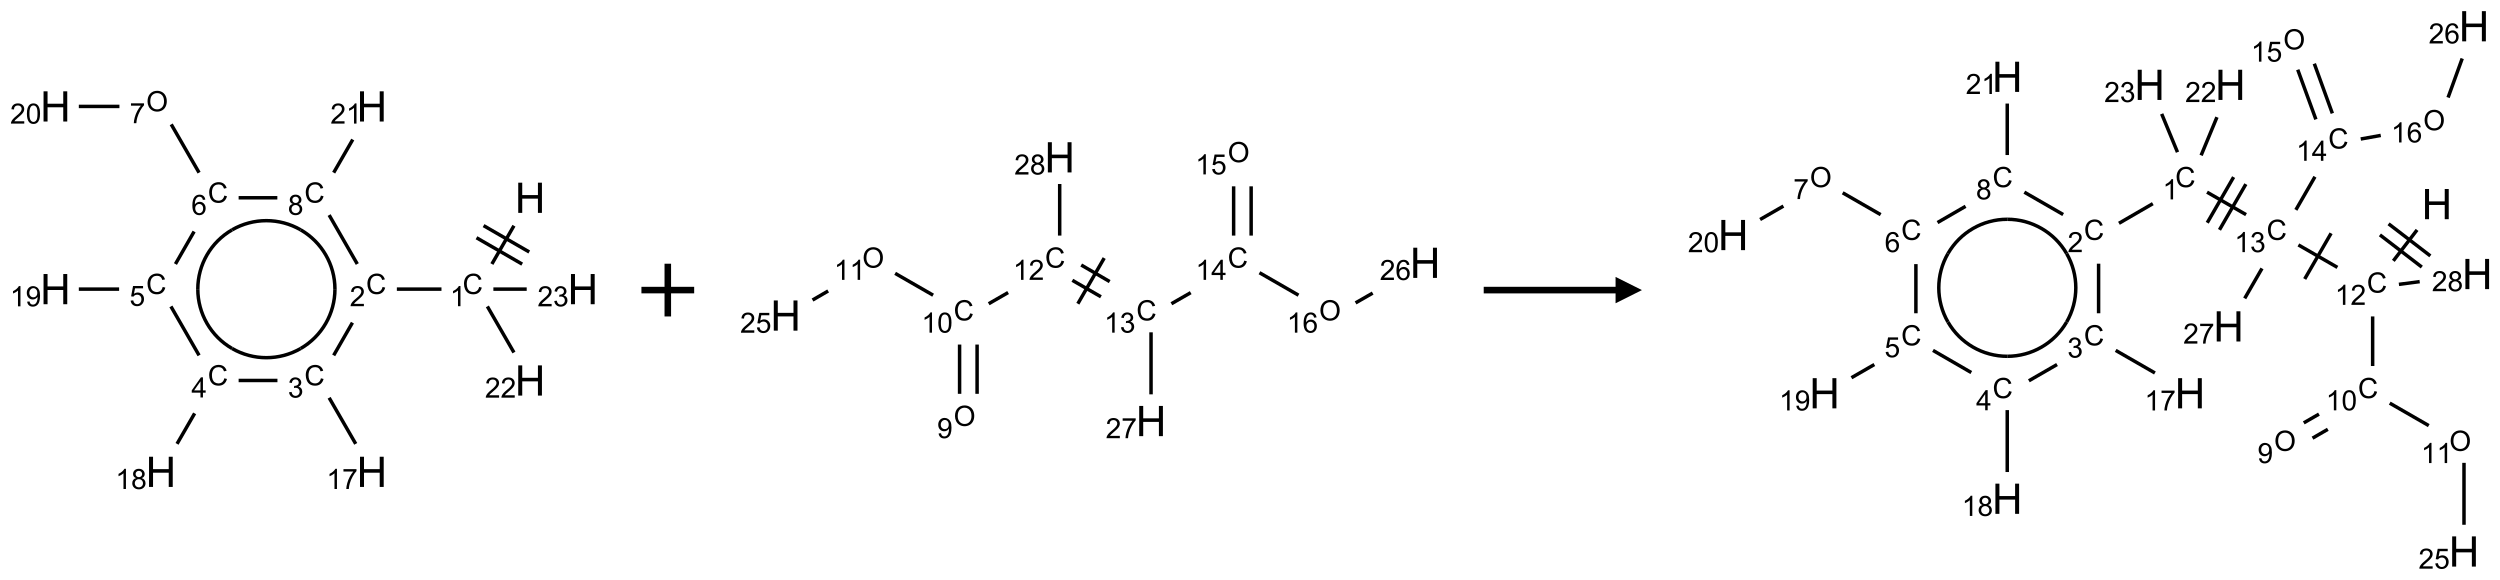 <?xml version="1.0" encoding="UTF-8"?>
<svg xmlns="http://www.w3.org/2000/svg" xmlns:xlink="http://www.w3.org/1999/xlink" width="948" height="220" viewBox="0 0 948 220">
<defs>
<g>
<g id="glyph-0-0">
<path d="M 2 0 L 2 -10 L 10 -10 L 10 0 Z M 2.25 -0.25 L 9.75 -0.25 L 9.75 -9.75 L 2.25 -9.75 Z M 2.25 -0.25 "/>
</g>
<g id="glyph-0-1">
<path d="M 1.281 0 L 1.281 -11.453 L 2.797 -11.453 L 2.797 -6.75 L 8.75 -6.75 L 8.75 -11.453 L 10.266 -11.453 L 10.266 0 L 8.75 0 L 8.75 -5.398 L 2.797 -5.398 L 2.797 0 Z M 1.281 0 "/>
</g>
<g id="glyph-1-0">
<path d="M 1.332 0 L 1.332 -6.668 L 6.668 -6.668 L 6.668 0 Z M 1.5 -0.168 L 6.5 -0.168 L 6.5 -6.5 L 1.5 -6.5 Z M 1.5 -0.168 "/>
</g>
<g id="glyph-1-1">
<path d="M 6.27 -2.676 L 7.281 -2.422 C 7.07 -1.594 6.688 -0.961 6.137 -0.523 C 5.586 -0.086 4.914 0.129 4.121 0.129 C 3.297 0.129 2.629 -0.039 2.113 -0.371 C 1.598 -0.707 1.203 -1.191 0.934 -1.828 C 0.664 -2.465 0.531 -3.145 0.531 -3.875 C 0.531 -4.672 0.684 -5.363 0.988 -5.957 C 1.293 -6.547 1.723 -6.996 2.285 -7.305 C 2.844 -7.613 3.461 -7.766 4.137 -7.766 C 4.898 -7.766 5.543 -7.57 6.062 -7.184 C 6.582 -6.793 6.945 -6.246 7.152 -5.543 L 6.156 -5.309 C 5.98 -5.863 5.723 -6.266 5.387 -6.52 C 5.051 -6.773 4.625 -6.902 4.113 -6.902 C 3.527 -6.902 3.039 -6.762 2.645 -6.48 C 2.25 -6.199 1.973 -5.82 1.812 -5.348 C 1.652 -4.871 1.574 -4.383 1.574 -3.879 C 1.574 -3.23 1.668 -2.664 1.855 -2.18 C 2.047 -1.695 2.34 -1.332 2.738 -1.094 C 3.137 -0.855 3.57 -0.734 4.035 -0.734 C 4.602 -0.734 5.082 -0.898 5.473 -1.223 C 5.867 -1.551 6.133 -2.035 6.27 -2.676 Z M 6.27 -2.676 "/>
</g>
<g id="glyph-1-2">
<path d="M 3.973 0 L 3.035 0 L 3.035 -5.973 C 2.809 -5.758 2.516 -5.543 2.148 -5.328 C 1.781 -5.113 1.453 -4.953 1.16 -4.844 L 1.16 -5.75 C 1.684 -5.996 2.145 -6.297 2.535 -6.645 C 2.93 -6.996 3.207 -7.336 3.371 -7.668 L 3.973 -7.668 Z M 3.973 0 "/>
</g>
<g id="glyph-1-3">
<path d="M 5.371 -0.902 L 5.371 0 L 0.324 0 C 0.316 -0.227 0.352 -0.441 0.434 -0.652 C 0.562 -0.996 0.766 -1.332 1.051 -1.668 C 1.332 -2 1.742 -2.387 2.277 -2.824 C 3.105 -3.504 3.668 -4.043 3.957 -4.441 C 4.25 -4.84 4.395 -5.215 4.395 -5.566 C 4.395 -5.938 4.262 -6.254 3.996 -6.508 C 3.73 -6.762 3.387 -6.891 2.957 -6.891 C 2.508 -6.891 2.145 -6.754 1.875 -6.484 C 1.605 -6.215 1.469 -5.84 1.465 -5.359 L 0.5 -5.457 C 0.566 -6.176 0.812 -6.727 1.246 -7.102 C 1.676 -7.477 2.254 -7.668 2.98 -7.668 C 3.711 -7.668 4.293 -7.465 4.719 -7.059 C 5.145 -6.652 5.359 -6.148 5.359 -5.547 C 5.359 -5.242 5.297 -4.941 5.172 -4.645 C 5.047 -4.352 4.84 -4.039 4.551 -3.715 C 4.262 -3.387 3.777 -2.938 3.105 -2.371 C 2.543 -1.898 2.18 -1.578 2.02 -1.41 C 1.859 -1.242 1.73 -1.07 1.625 -0.902 Z M 5.371 -0.902 "/>
</g>
<g id="glyph-1-4">
<path d="M 0.449 -2.016 L 1.387 -2.141 C 1.492 -1.609 1.676 -1.227 1.934 -0.992 C 2.191 -0.758 2.508 -0.641 2.879 -0.641 C 3.32 -0.641 3.695 -0.793 3.996 -1.098 C 4.301 -1.402 4.453 -1.781 4.453 -2.234 C 4.453 -2.664 4.312 -3.02 4.031 -3.301 C 3.75 -3.578 3.391 -3.719 2.957 -3.719 C 2.781 -3.719 2.562 -3.684 2.297 -3.613 L 2.402 -4.438 C 2.465 -4.43 2.516 -4.426 2.551 -4.426 C 2.949 -4.426 3.312 -4.531 3.629 -4.738 C 3.949 -4.949 4.109 -5.27 4.109 -5.703 C 4.109 -6.047 3.992 -6.332 3.762 -6.559 C 3.527 -6.785 3.227 -6.895 2.859 -6.895 C 2.496 -6.895 2.191 -6.781 1.949 -6.551 C 1.707 -6.324 1.547 -5.98 1.48 -5.52 L 0.543 -5.688 C 0.656 -6.316 0.918 -6.805 1.324 -7.148 C 1.73 -7.492 2.234 -7.668 2.84 -7.668 C 3.254 -7.668 3.641 -7.578 3.988 -7.398 C 4.34 -7.219 4.609 -6.977 4.793 -6.668 C 4.98 -6.359 5.074 -6.031 5.074 -5.684 C 5.074 -5.352 4.984 -5.051 4.809 -4.781 C 4.629 -4.512 4.367 -4.297 4.02 -4.137 C 4.473 -4.031 4.824 -3.816 5.074 -3.488 C 5.324 -3.16 5.449 -2.75 5.449 -2.254 C 5.449 -1.59 5.203 -1.023 4.719 -0.559 C 4.234 -0.098 3.617 0.137 2.875 0.137 C 2.203 0.137 1.648 -0.062 1.207 -0.465 C 0.762 -0.863 0.512 -1.379 0.449 -2.016 Z M 0.449 -2.016 "/>
</g>
<g id="glyph-1-5">
<path d="M 0.504 -6.637 L 0.504 -7.535 L 5.449 -7.535 L 5.449 -6.809 C 4.961 -6.289 4.48 -5.602 4.004 -4.746 C 3.527 -3.887 3.156 -3.004 2.895 -2.098 C 2.707 -1.461 2.59 -0.762 2.535 0 L 1.574 0 C 1.582 -0.602 1.703 -1.328 1.926 -2.176 C 2.152 -3.027 2.477 -3.848 2.898 -4.637 C 3.32 -5.426 3.77 -6.094 4.246 -6.637 Z M 0.504 -6.637 "/>
</g>
<g id="glyph-1-6">
<path d="M 3.449 0 L 3.449 -1.828 L 0.137 -1.828 L 0.137 -2.688 L 3.621 -7.637 L 4.387 -7.637 L 4.387 -2.688 L 5.418 -2.688 L 5.418 -1.828 L 4.387 -1.828 L 4.387 0 Z M 3.449 -2.688 L 3.449 -6.129 L 1.059 -2.688 Z M 3.449 -2.688 "/>
</g>
<g id="glyph-1-7">
<path d="M 1.887 -4.141 C 1.496 -4.281 1.207 -4.484 1.02 -4.75 C 0.832 -5.016 0.738 -5.328 0.738 -5.699 C 0.738 -6.254 0.938 -6.719 1.34 -7.098 C 1.738 -7.477 2.27 -7.668 2.934 -7.668 C 3.598 -7.668 4.137 -7.473 4.543 -7.086 C 4.949 -6.699 5.152 -6.227 5.152 -5.672 C 5.152 -5.316 5.059 -5.008 4.871 -4.746 C 4.688 -4.484 4.406 -4.281 4.027 -4.141 C 4.496 -3.988 4.852 -3.742 5.098 -3.402 C 5.34 -3.062 5.465 -2.656 5.465 -2.184 C 5.465 -1.531 5.234 -0.98 4.77 -0.535 C 4.309 -0.09 3.703 0.129 2.949 0.129 C 2.195 0.129 1.586 -0.094 1.125 -0.539 C 0.664 -0.984 0.434 -1.543 0.434 -2.207 C 0.434 -2.703 0.559 -3.121 0.809 -3.457 C 1.062 -3.793 1.422 -4.02 1.887 -4.141 Z M 1.699 -5.73 C 1.699 -5.367 1.812 -5.074 2.047 -4.844 C 2.281 -4.613 2.582 -4.5 2.953 -4.5 C 3.312 -4.5 3.609 -4.613 3.84 -4.84 C 4.07 -5.066 4.188 -5.348 4.188 -5.676 C 4.188 -6.02 4.07 -6.309 3.832 -6.543 C 3.594 -6.777 3.297 -6.895 2.941 -6.895 C 2.586 -6.895 2.289 -6.781 2.051 -6.551 C 1.816 -6.324 1.699 -6.047 1.699 -5.73 Z M 1.395 -2.203 C 1.395 -1.938 1.461 -1.676 1.586 -1.426 C 1.711 -1.176 1.902 -0.984 2.152 -0.848 C 2.402 -0.711 2.672 -0.641 2.957 -0.641 C 3.406 -0.641 3.777 -0.785 4.066 -1.074 C 4.359 -1.363 4.504 -1.727 4.504 -2.172 C 4.504 -2.625 4.355 -2.996 4.055 -3.293 C 3.754 -3.586 3.379 -3.734 2.926 -3.734 C 2.484 -3.734 2.121 -3.59 1.832 -3.297 C 1.543 -3.004 1.395 -2.641 1.395 -2.203 Z M 1.395 -2.203 "/>
</g>
<g id="glyph-1-8">
<path d="M 0.441 -2 L 1.426 -2.082 C 1.5 -1.605 1.668 -1.242 1.934 -1.004 C 2.199 -0.762 2.52 -0.641 2.895 -0.641 C 3.348 -0.641 3.73 -0.812 4.043 -1.152 C 4.355 -1.492 4.512 -1.941 4.512 -2.504 C 4.512 -3.039 4.359 -3.461 4.059 -3.77 C 3.758 -4.078 3.367 -4.234 2.879 -4.234 C 2.578 -4.234 2.305 -4.164 2.062 -4.027 C 1.82 -3.891 1.629 -3.715 1.488 -3.496 L 0.609 -3.609 L 1.348 -7.531 L 5.145 -7.531 L 5.145 -6.637 L 2.098 -6.637 L 1.688 -4.582 C 2.145 -4.902 2.625 -5.062 3.129 -5.062 C 3.797 -5.062 4.359 -4.832 4.816 -4.371 C 5.277 -3.91 5.504 -3.312 5.504 -2.59 C 5.504 -1.898 5.305 -1.301 4.902 -0.797 C 4.41 -0.18 3.742 0.129 2.895 0.129 C 2.199 0.129 1.633 -0.062 1.195 -0.453 C 0.758 -0.844 0.504 -1.359 0.441 -2 Z M 0.441 -2 "/>
</g>
<g id="glyph-1-9">
<path d="M 0.582 -1.766 L 1.484 -1.848 C 1.562 -1.426 1.707 -1.117 1.922 -0.926 C 2.137 -0.734 2.414 -0.641 2.75 -0.641 C 3.039 -0.641 3.289 -0.707 3.508 -0.84 C 3.727 -0.973 3.902 -1.148 4.043 -1.367 C 4.18 -1.586 4.297 -1.887 4.391 -2.262 C 4.484 -2.637 4.531 -3.016 4.531 -3.406 C 4.531 -3.449 4.531 -3.512 4.527 -3.594 C 4.34 -3.297 4.082 -3.055 3.758 -2.867 C 3.434 -2.68 3.082 -2.59 2.703 -2.59 C 2.07 -2.59 1.535 -2.816 1.098 -3.277 C 0.66 -3.734 0.441 -4.34 0.441 -5.09 C 0.441 -5.863 0.672 -6.484 1.129 -6.957 C 1.586 -7.43 2.156 -7.668 2.844 -7.668 C 3.34 -7.668 3.793 -7.531 4.207 -7.266 C 4.617 -7 4.93 -6.617 5.145 -6.121 C 5.355 -5.629 5.465 -4.91 5.465 -3.973 C 5.465 -2.996 5.359 -2.223 5.145 -1.645 C 4.934 -1.066 4.617 -0.625 4.199 -0.324 C 3.781 -0.02 3.293 0.129 2.73 0.129 C 2.133 0.129 1.645 -0.035 1.266 -0.367 C 0.887 -0.699 0.66 -1.164 0.582 -1.766 Z M 4.422 -5.137 C 4.422 -5.676 4.277 -6.102 3.992 -6.418 C 3.707 -6.734 3.359 -6.891 2.957 -6.891 C 2.543 -6.891 2.18 -6.719 1.871 -6.379 C 1.562 -6.039 1.406 -5.598 1.406 -5.059 C 1.406 -4.57 1.555 -4.176 1.848 -3.871 C 2.141 -3.566 2.5 -3.418 2.934 -3.418 C 3.367 -3.418 3.723 -3.57 4.004 -3.871 C 4.281 -4.176 4.422 -4.598 4.422 -5.137 Z M 4.422 -5.137 "/>
</g>
<g id="glyph-1-10">
<path d="M 5.309 -5.766 L 4.375 -5.691 C 4.293 -6.059 4.172 -6.328 4.02 -6.496 C 3.766 -6.762 3.453 -6.895 3.082 -6.895 C 2.785 -6.895 2.523 -6.812 2.297 -6.645 C 2 -6.43 1.77 -6.117 1.598 -5.703 C 1.43 -5.289 1.34 -4.703 1.332 -3.938 C 1.559 -4.281 1.836 -4.535 2.16 -4.703 C 2.488 -4.871 2.828 -4.953 3.188 -4.953 C 3.812 -4.953 4.344 -4.723 4.785 -4.262 C 5.223 -3.801 5.441 -3.207 5.441 -2.48 C 5.441 -2 5.34 -1.555 5.133 -1.145 C 4.926 -0.73 4.641 -0.418 4.281 -0.199 C 3.922 0.02 3.512 0.129 3.051 0.129 C 2.27 0.129 1.633 -0.156 1.141 -0.73 C 0.648 -1.305 0.402 -2.254 0.402 -3.574 C 0.402 -5.051 0.672 -6.121 1.219 -6.793 C 1.695 -7.375 2.336 -7.668 3.141 -7.668 C 3.742 -7.668 4.234 -7.5 4.617 -7.16 C 5 -6.824 5.23 -6.359 5.309 -5.766 Z M 1.48 -2.473 C 1.48 -2.152 1.547 -1.844 1.684 -1.547 C 1.82 -1.25 2.016 -1.027 2.262 -0.871 C 2.508 -0.719 2.766 -0.641 3.035 -0.641 C 3.434 -0.641 3.773 -0.801 4.059 -1.121 C 4.344 -1.441 4.484 -1.875 4.484 -2.422 C 4.484 -2.949 4.344 -3.367 4.062 -3.668 C 3.781 -3.973 3.426 -4.125 3 -4.125 C 2.578 -4.125 2.219 -3.973 1.922 -3.668 C 1.625 -3.363 1.48 -2.969 1.48 -2.473 Z M 1.48 -2.473 "/>
</g>
<g id="glyph-1-11">
<path d="M 0.516 -3.719 C 0.516 -4.984 0.855 -5.977 1.535 -6.695 C 2.215 -7.414 3.094 -7.77 4.172 -7.77 C 4.875 -7.77 5.512 -7.602 6.078 -7.266 C 6.645 -6.93 7.074 -6.461 7.371 -5.855 C 7.668 -5.254 7.816 -4.57 7.816 -3.809 C 7.816 -3.035 7.66 -2.34 7.348 -1.73 C 7.035 -1.117 6.594 -0.656 6.02 -0.34 C 5.449 -0.027 4.828 0.129 4.168 0.129 C 3.449 0.129 2.805 -0.043 2.238 -0.391 C 1.672 -0.738 1.246 -1.211 0.953 -1.812 C 0.66 -2.414 0.516 -3.047 0.516 -3.719 Z M 1.559 -3.703 C 1.559 -2.781 1.805 -2.059 2.301 -1.527 C 2.793 -1 3.414 -0.734 4.16 -0.734 C 4.922 -0.734 5.547 -1 6.039 -1.535 C 6.531 -2.07 6.777 -2.828 6.777 -3.812 C 6.777 -4.434 6.672 -4.977 6.461 -5.441 C 6.25 -5.902 5.945 -6.262 5.539 -6.52 C 5.133 -6.773 4.68 -6.902 4.176 -6.902 C 3.461 -6.902 2.848 -6.656 2.332 -6.164 C 1.816 -5.672 1.559 -4.852 1.559 -3.703 Z M 1.559 -3.703 "/>
</g>
<g id="glyph-1-12">
<path d="M 0.441 -3.766 C 0.441 -4.668 0.535 -5.395 0.723 -5.945 C 0.906 -6.496 1.184 -6.922 1.551 -7.219 C 1.918 -7.516 2.375 -7.668 2.934 -7.668 C 3.344 -7.668 3.703 -7.586 4.012 -7.418 C 4.32 -7.254 4.574 -7.016 4.777 -6.707 C 4.977 -6.395 5.137 -6.016 5.25 -5.57 C 5.363 -5.125 5.422 -4.523 5.422 -3.766 C 5.422 -2.871 5.328 -2.148 5.145 -1.598 C 4.961 -1.047 4.688 -0.621 4.32 -0.32 C 3.953 -0.02 3.492 0.129 2.934 0.129 C 2.195 0.129 1.617 -0.133 1.199 -0.66 C 0.695 -1.297 0.441 -2.332 0.441 -3.766 Z M 1.406 -3.766 C 1.406 -2.512 1.555 -1.68 1.848 -1.262 C 2.141 -0.848 2.5 -0.641 2.934 -0.641 C 3.363 -0.641 3.727 -0.848 4.02 -1.266 C 4.312 -1.684 4.457 -2.516 4.457 -3.766 C 4.457 -5.023 4.312 -5.859 4.02 -6.27 C 3.727 -6.684 3.359 -6.891 2.922 -6.891 C 2.492 -6.891 2.148 -6.707 1.891 -6.344 C 1.566 -5.879 1.406 -5.02 1.406 -3.766 Z M 1.406 -3.766 "/>
</g>
</g>
</defs>
<path fill="none" stroke-width="0.033" stroke-linecap="butt" stroke-linejoin="miter" stroke="rgb(0%, 0%, 0%)" stroke-opacity="1" stroke-miterlimit="10" d="M 4.347 1.131 L 4.138 1.494 " transform="matrix(40, 0, 0, 40, 21.008, 40.355)"/>
<path fill="none" stroke-width="0.033" stroke-linecap="butt" stroke-linejoin="miter" stroke="rgb(0%, 0%, 0%)" stroke-opacity="1" stroke-miterlimit="10" d="M 3.992 1.245 L 4.425 1.495 " transform="matrix(40, 0, 0, 40, 21.008, 40.355)"/>
<path fill="none" stroke-width="0.033" stroke-linecap="butt" stroke-linejoin="miter" stroke="rgb(0%, 0%, 0%)" stroke-opacity="1" stroke-miterlimit="10" d="M 4.059 1.13 L 4.492 1.38 " transform="matrix(40, 0, 0, 40, 21.008, 40.355)"/>
<path fill="none" stroke-width="0.033" stroke-linecap="butt" stroke-linejoin="miter" stroke="rgb(0%, 0%, 0%)" stroke-opacity="1" stroke-miterlimit="10" d="M 3.66 1.732 L 3.237 1.732 " transform="matrix(40, 0, 0, 40, 21.008, 40.355)"/>
<path fill="none" stroke-width="0.033" stroke-linecap="butt" stroke-linejoin="miter" stroke="rgb(0%, 0%, 0%)" stroke-opacity="1" stroke-miterlimit="10" d="M 2.816 2.05 L 2.638 2.36 " transform="matrix(40, 0, 0, 40, 21.008, 40.355)"/>
<path fill="none" stroke-width="0.033" stroke-linecap="butt" stroke-linejoin="miter" stroke="rgb(0%, 0%, 0%)" stroke-opacity="1" stroke-miterlimit="10" d="M 2.595 2.762 L 2.847 3.199 " transform="matrix(40, 0, 0, 40, 21.008, 40.355)"/>
<path fill="none" stroke-width="0.033" stroke-linecap="butt" stroke-linejoin="miter" stroke="rgb(0%, 0%, 0%)" stroke-opacity="1" stroke-miterlimit="10" d="M 2.105 2.598 L 1.737 2.598 " transform="matrix(40, 0, 0, 40, 21.008, 40.355)"/>
<path fill="none" stroke-width="0.033" stroke-linecap="butt" stroke-linejoin="miter" stroke="rgb(0%, 0%, 0%)" stroke-opacity="1" stroke-miterlimit="10" d="M 1.32 2.91 L 1.153 3.199 " transform="matrix(40, 0, 0, 40, 21.008, 40.355)"/>
<path fill="none" stroke-width="0.033" stroke-linecap="butt" stroke-linejoin="miter" stroke="rgb(0%, 0%, 0%)" stroke-opacity="1" stroke-miterlimit="10" d="M 1.362 2.36 L 1.095 1.896 " transform="matrix(40, 0, 0, 40, 21.008, 40.355)"/>
<path fill="none" stroke-width="0.033" stroke-linecap="butt" stroke-linejoin="miter" stroke="rgb(0%, 0%, 0%)" stroke-opacity="1" stroke-miterlimit="10" d="M 0.604 1.732 L 0.222 1.732 " transform="matrix(40, 0, 0, 40, 21.008, 40.355)"/>
<path fill="none" stroke-width="0.033" stroke-linecap="butt" stroke-linejoin="miter" stroke="rgb(0%, 0%, 0%)" stroke-opacity="1" stroke-miterlimit="10" d="M 1.138 1.494 L 1.315 1.186 " transform="matrix(40, 0, 0, 40, 21.008, 40.355)"/>
<path fill="none" stroke-width="0.033" stroke-linecap="butt" stroke-linejoin="miter" stroke="rgb(0%, 0%, 0%)" stroke-opacity="1" stroke-miterlimit="10" d="M 1.362 0.628 L 1.098 0.17 " transform="matrix(40, 0, 0, 40, 21.008, 40.355)"/>
<path fill="none" stroke-width="0.033" stroke-linecap="butt" stroke-linejoin="miter" stroke="rgb(0%, 0%, 0%)" stroke-opacity="1" stroke-miterlimit="10" d="M 0.607 0 L 0.222 0 " transform="matrix(40, 0, 0, 40, 21.008, 40.355)"/>
<path fill="none" stroke-width="0.033" stroke-linecap="butt" stroke-linejoin="miter" stroke="rgb(0%, 0%, 0%)" stroke-opacity="1" stroke-miterlimit="10" d="M 1.737 0.866 L 2.104 0.866 " transform="matrix(40, 0, 0, 40, 21.008, 40.355)"/>
<path fill="none" stroke-width="0.033" stroke-linecap="butt" stroke-linejoin="miter" stroke="rgb(0%, 0%, 0%)" stroke-opacity="1" stroke-miterlimit="10" d="M 2.595 1.03 L 2.862 1.494 " transform="matrix(40, 0, 0, 40, 21.008, 40.355)"/>
<path fill="none" stroke-width="0.033" stroke-linecap="butt" stroke-linejoin="miter" stroke="rgb(0%, 0%, 0%)" stroke-opacity="1" stroke-miterlimit="10" d="M 2.638 0.628 L 2.819 0.314 " transform="matrix(40, 0, 0, 40, 21.008, 40.355)"/>
<path fill="none" stroke-width="0.033" stroke-linecap="butt" stroke-linejoin="miter" stroke="rgb(0%, 0%, 0%)" stroke-opacity="1" stroke-miterlimit="10" d="M 4.095 1.896 L 4.347 2.333 " transform="matrix(40, 0, 0, 40, 21.008, 40.355)"/>
<path fill="none" stroke-width="0.033" stroke-linecap="butt" stroke-linejoin="miter" stroke="rgb(0%, 0%, 0%)" stroke-opacity="1" stroke-miterlimit="10" d="M 4.152 1.732 L 4.468 1.732 " transform="matrix(40, 0, 0, 40, 21.008, 40.355)"/>
<path fill="none" stroke-width="0.033" stroke-linecap="butt" stroke-linejoin="miter" stroke="rgb(0%, 0%, 0%)" stroke-opacity="1" stroke-miterlimit="10" d="M 2.65 1.732 C 2.65 1.964 2.526 2.179 2.325 2.295 " transform="matrix(40, 0, 0, 40, 21.008, 40.355)"/>
<path fill="none" stroke-width="0.033" stroke-linecap="butt" stroke-linejoin="miter" stroke="rgb(0%, 0%, 0%)" stroke-opacity="1" stroke-miterlimit="10" d="M 2.325 1.17 C 2.526 1.286 2.65 1.5 2.65 1.732 " transform="matrix(40, 0, 0, 40, 21.008, 40.355)"/>
<path fill="none" stroke-width="0.033" stroke-linecap="butt" stroke-linejoin="miter" stroke="rgb(0%, 0%, 0%)" stroke-opacity="1" stroke-miterlimit="10" d="M 1.675 1.17 C 1.876 1.054 2.124 1.054 2.325 1.17 " transform="matrix(40, 0, 0, 40, 21.008, 40.355)"/>
<path fill="none" stroke-width="0.033" stroke-linecap="butt" stroke-linejoin="miter" stroke="rgb(0%, 0%, 0%)" stroke-opacity="1" stroke-miterlimit="10" d="M 1.35 1.732 C 1.35 1.5 1.474 1.286 1.675 1.17 " transform="matrix(40, 0, 0, 40, 21.008, 40.355)"/>
<path fill="none" stroke-width="0.033" stroke-linecap="butt" stroke-linejoin="miter" stroke="rgb(0%, 0%, 0%)" stroke-opacity="1" stroke-miterlimit="10" d="M 1.675 2.295 C 1.474 2.179 1.35 1.964 1.35 1.732 " transform="matrix(40, 0, 0, 40, 21.008, 40.355)"/>
<path fill="none" stroke-width="0.033" stroke-linecap="butt" stroke-linejoin="miter" stroke="rgb(0%, 0%, 0%)" stroke-opacity="1" stroke-miterlimit="10" d="M 2.325 2.295 C 2.124 2.411 1.876 2.411 1.675 2.295 " transform="matrix(40, 0, 0, 40, 21.008, 40.355)"/>
<g fill="rgb(0%, 0%, 0%)" fill-opacity="1">
<use xlink:href="#glyph-0-1" x="195.234" y="80.723"/>
</g>
<g fill="rgb(0%, 0%, 0%)" fill-opacity="1">
<use xlink:href="#glyph-1-1" x="175.414" y="111.48"/>
</g>
<g fill="rgb(0%, 0%, 0%)" fill-opacity="1">
<use xlink:href="#glyph-1-2" x="170.637" y="116.117"/>
</g>
<g fill="rgb(0%, 0%, 0%)" fill-opacity="1">
<use xlink:href="#glyph-1-1" x="138.789" y="111.48"/>
</g>
<g fill="rgb(0%, 0%, 0%)" fill-opacity="1">
<use xlink:href="#glyph-1-3" x="132.617" y="116.117"/>
</g>
<g fill="rgb(0%, 0%, 0%)" fill-opacity="1">
<use xlink:href="#glyph-1-1" x="115.414" y="146.125"/>
</g>
<g fill="rgb(0%, 0%, 0%)" fill-opacity="1">
<use xlink:href="#glyph-1-4" x="109.164" y="150.758"/>
</g>
<g fill="rgb(0%, 0%, 0%)" fill-opacity="1">
<use xlink:href="#glyph-0-1" x="135.234" y="184.648"/>
</g>
<g fill="rgb(0%, 0%, 0%)" fill-opacity="1">
<use xlink:href="#glyph-1-2" x="123.801" y="185.438"/>
<use xlink:href="#glyph-1-5" x="129.733" y="185.438"/>
</g>
<g fill="rgb(0%, 0%, 0%)" fill-opacity="1">
<use xlink:href="#glyph-1-1" x="78.789" y="146.125"/>
</g>
<g fill="rgb(0%, 0%, 0%)" fill-opacity="1">
<use xlink:href="#glyph-1-6" x="72.57" y="150.727"/>
</g>
<g fill="rgb(0%, 0%, 0%)" fill-opacity="1">
<use xlink:href="#glyph-0-1" x="55.234" y="184.648"/>
</g>
<g fill="rgb(0%, 0%, 0%)" fill-opacity="1">
<use xlink:href="#glyph-1-2" x="43.785" y="185.438"/>
<use xlink:href="#glyph-1-7" x="49.717" y="185.438"/>
</g>
<g fill="rgb(0%, 0%, 0%)" fill-opacity="1">
<use xlink:href="#glyph-1-1" x="55.414" y="111.48"/>
</g>
<g fill="rgb(0%, 0%, 0%)" fill-opacity="1">
<use xlink:href="#glyph-1-8" x="49.105" y="115.984"/>
</g>
<g fill="rgb(0%, 0%, 0%)" fill-opacity="1">
<use xlink:href="#glyph-0-1" x="15.234" y="115.363"/>
</g>
<g fill="rgb(0%, 0%, 0%)" fill-opacity="1">
<use xlink:href="#glyph-1-2" x="3.785" y="116.156"/>
<use xlink:href="#glyph-1-9" x="9.717" y="116.156"/>
</g>
<g fill="rgb(0%, 0%, 0%)" fill-opacity="1">
<use xlink:href="#glyph-1-1" x="78.789" y="76.84"/>
</g>
<g fill="rgb(0%, 0%, 0%)" fill-opacity="1">
<use xlink:href="#glyph-1-10" x="72.543" y="81.477"/>
</g>
<g fill="rgb(0%, 0%, 0%)" fill-opacity="1">
<use xlink:href="#glyph-1-11" x="55.43" y="42.203"/>
</g>
<g fill="rgb(0%, 0%, 0%)" fill-opacity="1">
<use xlink:href="#glyph-1-5" x="49.164" y="46.707"/>
</g>
<g fill="rgb(0%, 0%, 0%)" fill-opacity="1">
<use xlink:href="#glyph-0-1" x="15.234" y="46.082"/>
</g>
<g fill="rgb(0%, 0%, 0%)" fill-opacity="1">
<use xlink:href="#glyph-1-3" x="3.828" y="46.875"/>
<use xlink:href="#glyph-1-12" x="9.76" y="46.875"/>
</g>
<g fill="rgb(0%, 0%, 0%)" fill-opacity="1">
<use xlink:href="#glyph-1-1" x="115.414" y="76.84"/>
</g>
<g fill="rgb(0%, 0%, 0%)" fill-opacity="1">
<use xlink:href="#glyph-1-7" x="109.148" y="81.477"/>
</g>
<g fill="rgb(0%, 0%, 0%)" fill-opacity="1">
<use xlink:href="#glyph-0-1" x="135.234" y="46.082"/>
</g>
<g fill="rgb(0%, 0%, 0%)" fill-opacity="1">
<use xlink:href="#glyph-1-3" x="125.277" y="46.875"/>
<use xlink:href="#glyph-1-2" x="131.21" y="46.875"/>
</g>
<g fill="rgb(0%, 0%, 0%)" fill-opacity="1">
<use xlink:href="#glyph-0-1" x="195.234" y="150.008"/>
</g>
<g fill="rgb(0%, 0%, 0%)" fill-opacity="1">
<use xlink:href="#glyph-1-3" x="183.883" y="150.797"/>
<use xlink:href="#glyph-1-3" x="189.815" y="150.797"/>
</g>
<g fill="rgb(0%, 0%, 0%)" fill-opacity="1">
<use xlink:href="#glyph-0-1" x="215.234" y="115.363"/>
</g>
<g fill="rgb(0%, 0%, 0%)" fill-opacity="1">
<use xlink:href="#glyph-1-3" x="203.805" y="116.156"/>
<use xlink:href="#glyph-1-4" x="209.737" y="116.156"/>
</g>
<path fill="none" stroke-width="0.062" stroke-linecap="butt" stroke-linejoin="miter" stroke="rgb(0%, 0%, 0%)" stroke-opacity="1" stroke-miterlimit="10" d="M -0 0 L 0.5 0 M 0.25 -0.25 L 0.25 0.25 " transform="matrix(40, 0, 0, 40, 243.23, 110)"/>
<path fill="none" stroke-width="0.033" stroke-linecap="butt" stroke-linejoin="miter" stroke="rgb(0%, 0%, 0%)" stroke-opacity="1" stroke-miterlimit="10" d="M 1.815 2.242 L 1.815 1.775 " transform="matrix(40, 0, 0, 40, 297.914, 59.656)"/>
<path fill="none" stroke-width="0.033" stroke-linecap="butt" stroke-linejoin="miter" stroke="rgb(0%, 0%, 0%)" stroke-opacity="1" stroke-miterlimit="10" d="M 1.649 2.242 L 1.649 1.775 " transform="matrix(40, 0, 0, 40, 297.914, 59.656)"/>
<path fill="none" stroke-width="0.033" stroke-linecap="butt" stroke-linejoin="miter" stroke="rgb(0%, 0%, 0%)" stroke-opacity="1" stroke-miterlimit="10" d="M 1.398 1.307 L 1.038 1.1 " transform="matrix(40, 0, 0, 40, 297.914, 59.656)"/>
<path fill="none" stroke-width="0.033" stroke-linecap="butt" stroke-linejoin="miter" stroke="rgb(0%, 0%, 0%)" stroke-opacity="1" stroke-miterlimit="10" d="M 0.403 1.267 L 0.255 1.353 " transform="matrix(40, 0, 0, 40, 297.914, 59.656)"/>
<path fill="none" stroke-width="0.033" stroke-linecap="butt" stroke-linejoin="miter" stroke="rgb(0%, 0%, 0%)" stroke-opacity="1" stroke-miterlimit="10" d="M 1.925 1.388 L 2.109 1.282 " transform="matrix(40, 0, 0, 40, 297.914, 59.656)"/>
<path fill="none" stroke-width="0.033" stroke-linecap="butt" stroke-linejoin="miter" stroke="rgb(0%, 0%, 0%)" stroke-opacity="1" stroke-miterlimit="10" d="M 2.718 1.166 L 2.989 1.322 " transform="matrix(40, 0, 0, 40, 297.914, 59.656)"/>
<path fill="none" stroke-width="0.033" stroke-linecap="butt" stroke-linejoin="miter" stroke="rgb(0%, 0%, 0%)" stroke-opacity="1" stroke-miterlimit="10" d="M 2.802 1.021 L 3.072 1.178 " transform="matrix(40, 0, 0, 40, 297.914, 59.656)"/>
<path fill="none" stroke-width="0.033" stroke-linecap="butt" stroke-linejoin="miter" stroke="rgb(0%, 0%, 0%)" stroke-opacity="1" stroke-miterlimit="10" d="M 2.77 1.388 L 3.02 0.955 " transform="matrix(40, 0, 0, 40, 297.914, 59.656)"/>
<path fill="none" stroke-width="0.033" stroke-linecap="butt" stroke-linejoin="miter" stroke="rgb(0%, 0%, 0%)" stroke-opacity="1" stroke-miterlimit="10" d="M 3.657 1.388 L 3.84 1.283 " transform="matrix(40, 0, 0, 40, 297.914, 59.656)"/>
<path fill="none" stroke-width="0.033" stroke-linecap="butt" stroke-linejoin="miter" stroke="rgb(0%, 0%, 0%)" stroke-opacity="1" stroke-miterlimit="10" d="M 4.413 0.742 L 4.413 0.275 " transform="matrix(40, 0, 0, 40, 297.914, 59.656)"/>
<path fill="none" stroke-width="0.033" stroke-linecap="butt" stroke-linejoin="miter" stroke="rgb(0%, 0%, 0%)" stroke-opacity="1" stroke-miterlimit="10" d="M 4.247 0.742 L 4.247 0.275 " transform="matrix(40, 0, 0, 40, 297.914, 59.656)"/>
<path fill="none" stroke-width="0.033" stroke-linecap="butt" stroke-linejoin="miter" stroke="rgb(0%, 0%, 0%)" stroke-opacity="1" stroke-miterlimit="10" d="M 4.492 1.094 L 4.862 1.307 " transform="matrix(40, 0, 0, 40, 297.914, 59.656)"/>
<path fill="none" stroke-width="0.033" stroke-linecap="butt" stroke-linejoin="miter" stroke="rgb(0%, 0%, 0%)" stroke-opacity="1" stroke-miterlimit="10" d="M 5.403 1.38 L 5.565 1.287 " transform="matrix(40, 0, 0, 40, 297.914, 59.656)"/>
<path fill="none" stroke-width="0.033" stroke-linecap="butt" stroke-linejoin="miter" stroke="rgb(0%, 0%, 0%)" stroke-opacity="1" stroke-miterlimit="10" d="M 3.464 1.659 L 3.464 2.247 " transform="matrix(40, 0, 0, 40, 297.914, 59.656)"/>
<path fill="none" stroke-width="0.033" stroke-linecap="butt" stroke-linejoin="miter" stroke="rgb(0%, 0%, 0%)" stroke-opacity="1" stroke-miterlimit="10" d="M 2.598 0.742 L 2.598 0.253 " transform="matrix(40, 0, 0, 40, 297.914, 59.656)"/>
<g fill="rgb(0%, 0%, 0%)" fill-opacity="1">
<use xlink:href="#glyph-1-11" x="361.617" y="161.504"/>
</g>
<g fill="rgb(0%, 0%, 0%)" fill-opacity="1">
<use xlink:href="#glyph-1-9" x="355.336" y="166.137"/>
</g>
<g fill="rgb(0%, 0%, 0%)" fill-opacity="1">
<use xlink:href="#glyph-1-1" x="361.602" y="121.5"/>
</g>
<g fill="rgb(0%, 0%, 0%)" fill-opacity="1">
<use xlink:href="#glyph-1-2" x="349.445" y="126.137"/>
<use xlink:href="#glyph-1-12" x="355.378" y="126.137"/>
</g>
<g fill="rgb(0%, 0%, 0%)" fill-opacity="1">
<use xlink:href="#glyph-1-11" x="326.977" y="101.504"/>
</g>
<g fill="rgb(0%, 0%, 0%)" fill-opacity="1">
<use xlink:href="#glyph-1-2" x="316.25" y="106.137"/>
<use xlink:href="#glyph-1-2" x="322.182" y="106.137"/>
</g>
<g fill="rgb(0%, 0%, 0%)" fill-opacity="1">
<use xlink:href="#glyph-0-1" x="292.141" y="125.383"/>
</g>
<g fill="rgb(0%, 0%, 0%)" fill-opacity="1">
<use xlink:href="#glyph-1-3" x="280.652" y="126.176"/>
<use xlink:href="#glyph-1-8" x="286.585" y="126.176"/>
</g>
<g fill="rgb(0%, 0%, 0%)" fill-opacity="1">
<use xlink:href="#glyph-1-1" x="396.246" y="101.5"/>
</g>
<g fill="rgb(0%, 0%, 0%)" fill-opacity="1">
<use xlink:href="#glyph-1-2" x="384.137" y="106.137"/>
<use xlink:href="#glyph-1-3" x="390.069" y="106.137"/>
</g>
<g fill="rgb(0%, 0%, 0%)" fill-opacity="1">
<use xlink:href="#glyph-1-1" x="430.887" y="121.5"/>
</g>
<g fill="rgb(0%, 0%, 0%)" fill-opacity="1">
<use xlink:href="#glyph-1-2" x="418.699" y="126.137"/>
<use xlink:href="#glyph-1-4" x="424.632" y="126.137"/>
</g>
<g fill="rgb(0%, 0%, 0%)" fill-opacity="1">
<use xlink:href="#glyph-1-1" x="465.527" y="101.5"/>
</g>
<g fill="rgb(0%, 0%, 0%)" fill-opacity="1">
<use xlink:href="#glyph-1-2" x="453.371" y="106.137"/>
<use xlink:href="#glyph-1-6" x="459.303" y="106.137"/>
</g>
<g fill="rgb(0%, 0%, 0%)" fill-opacity="1">
<use xlink:href="#glyph-1-11" x="465.543" y="61.504"/>
</g>
<g fill="rgb(0%, 0%, 0%)" fill-opacity="1">
<use xlink:href="#glyph-1-2" x="453.285" y="66.137"/>
<use xlink:href="#glyph-1-8" x="459.217" y="66.137"/>
</g>
<g fill="rgb(0%, 0%, 0%)" fill-opacity="1">
<use xlink:href="#glyph-1-11" x="500.184" y="121.504"/>
</g>
<g fill="rgb(0%, 0%, 0%)" fill-opacity="1">
<use xlink:href="#glyph-1-2" x="487.988" y="126.137"/>
<use xlink:href="#glyph-1-10" x="493.921" y="126.137"/>
</g>
<g fill="rgb(0%, 0%, 0%)" fill-opacity="1">
<use xlink:href="#glyph-0-1" x="534.629" y="105.383"/>
</g>
<g fill="rgb(0%, 0%, 0%)" fill-opacity="1">
<use xlink:href="#glyph-1-3" x="523.203" y="106.176"/>
<use xlink:href="#glyph-1-10" x="529.135" y="106.176"/>
</g>
<g fill="rgb(0%, 0%, 0%)" fill-opacity="1">
<use xlink:href="#glyph-0-1" x="430.707" y="165.383"/>
</g>
<g fill="rgb(0%, 0%, 0%)" fill-opacity="1">
<use xlink:href="#glyph-1-3" x="419.273" y="166.176"/>
<use xlink:href="#glyph-1-5" x="425.206" y="166.176"/>
</g>
<g fill="rgb(0%, 0%, 0%)" fill-opacity="1">
<use xlink:href="#glyph-0-1" x="396.066" y="65.383"/>
</g>
<g fill="rgb(0%, 0%, 0%)" fill-opacity="1">
<use xlink:href="#glyph-1-3" x="384.617" y="66.176"/>
<use xlink:href="#glyph-1-7" x="390.549" y="66.176"/>
</g>
<path fill-rule="nonzero" fill="rgb(0%, 0%, 0%)" fill-opacity="1" d="M 562.625 111.25 L 612.625 111.25 L 612.625 115 L 622.625 110 L 612.625 105 L 612.625 108.75 L 562.625 108.75 "/>
<path fill="none" stroke-width="0.033" stroke-linecap="butt" stroke-linejoin="miter" stroke="rgb(0%, 0%, 0%)" stroke-opacity="1" stroke-miterlimit="10" d="M 6.483 1.931 L 6.258 2.224 " transform="matrix(40, 0, 0, 40, 657.227, 9.951)"/>
<path fill="none" stroke-width="0.033" stroke-linecap="butt" stroke-linejoin="miter" stroke="rgb(0%, 0%, 0%)" stroke-opacity="1" stroke-miterlimit="10" d="M 6.131 1.978 L 6.528 2.283 " transform="matrix(40, 0, 0, 40, 657.227, 9.951)"/>
<path fill="none" stroke-width="0.033" stroke-linecap="butt" stroke-linejoin="miter" stroke="rgb(0%, 0%, 0%)" stroke-opacity="1" stroke-miterlimit="10" d="M 6.213 1.873 L 6.609 2.177 " transform="matrix(40, 0, 0, 40, 657.227, 9.951)"/>
<path fill="none" stroke-width="0.033" stroke-linecap="butt" stroke-linejoin="miter" stroke="rgb(0%, 0%, 0%)" stroke-opacity="1" stroke-miterlimit="10" d="M 6.062 2.751 L 6.062 3.221 " transform="matrix(40, 0, 0, 40, 657.227, 9.951)"/>
<path fill="none" stroke-width="0.033" stroke-linecap="butt" stroke-linejoin="miter" stroke="rgb(0%, 0%, 0%)" stroke-opacity="1" stroke-miterlimit="10" d="M 5.553 3.677 L 5.409 3.76 " transform="matrix(40, 0, 0, 40, 657.227, 9.951)"/>
<path fill="none" stroke-width="0.033" stroke-linecap="butt" stroke-linejoin="miter" stroke="rgb(0%, 0%, 0%)" stroke-opacity="1" stroke-miterlimit="10" d="M 5.637 3.821 L 5.492 3.905 " transform="matrix(40, 0, 0, 40, 657.227, 9.951)"/>
<path fill="none" stroke-width="0.033" stroke-linecap="butt" stroke-linejoin="miter" stroke="rgb(0%, 0%, 0%)" stroke-opacity="1" stroke-miterlimit="10" d="M 6.224 3.573 L 6.594 3.786 " transform="matrix(40, 0, 0, 40, 657.227, 9.951)"/>
<path fill="none" stroke-width="0.033" stroke-linecap="butt" stroke-linejoin="miter" stroke="rgb(0%, 0%, 0%)" stroke-opacity="1" stroke-miterlimit="10" d="M 6.928 4.139 L 6.928 4.726 " transform="matrix(40, 0, 0, 40, 657.227, 9.951)"/>
<path fill="none" stroke-width="0.033" stroke-linecap="butt" stroke-linejoin="miter" stroke="rgb(0%, 0%, 0%)" stroke-opacity="1" stroke-miterlimit="10" d="M 5.728 2.286 L 5.358 2.073 " transform="matrix(40, 0, 0, 40, 657.227, 9.951)"/>
<path fill="none" stroke-width="0.033" stroke-linecap="butt" stroke-linejoin="miter" stroke="rgb(0%, 0%, 0%)" stroke-opacity="1" stroke-miterlimit="10" d="M 5.668 1.963 L 5.418 2.396 " transform="matrix(40, 0, 0, 40, 657.227, 9.951)"/>
<path fill="none" stroke-width="0.033" stroke-linecap="butt" stroke-linejoin="miter" stroke="rgb(0%, 0%, 0%)" stroke-opacity="1" stroke-miterlimit="10" d="M 4.862 1.786 L 4.492 1.573 " transform="matrix(40, 0, 0, 40, 657.227, 9.951)"/>
<path fill="none" stroke-width="0.033" stroke-linecap="butt" stroke-linejoin="miter" stroke="rgb(0%, 0%, 0%)" stroke-opacity="1" stroke-miterlimit="10" d="M 4.744 1.43 L 4.494 1.863 " transform="matrix(40, 0, 0, 40, 657.227, 9.951)"/>
<path fill="none" stroke-width="0.033" stroke-linecap="butt" stroke-linejoin="miter" stroke="rgb(0%, 0%, 0%)" stroke-opacity="1" stroke-miterlimit="10" d="M 4.86 1.497 L 4.61 1.93 " transform="matrix(40, 0, 0, 40, 657.227, 9.951)"/>
<path fill="none" stroke-width="0.033" stroke-linecap="butt" stroke-linejoin="miter" stroke="rgb(0%, 0%, 0%)" stroke-opacity="1" stroke-miterlimit="10" d="M 3.978 1.682 L 3.657 1.868 " transform="matrix(40, 0, 0, 40, 657.227, 9.951)"/>
<path fill="none" stroke-width="0.033" stroke-linecap="butt" stroke-linejoin="miter" stroke="rgb(0%, 0%, 0%)" stroke-opacity="1" stroke-miterlimit="10" d="M 3.464 2.251 L 3.464 2.721 " transform="matrix(40, 0, 0, 40, 657.227, 9.951)"/>
<path fill="none" stroke-width="0.033" stroke-linecap="butt" stroke-linejoin="miter" stroke="rgb(0%, 0%, 0%)" stroke-opacity="1" stroke-miterlimit="10" d="M 3.626 3.073 L 3.998 3.287 " transform="matrix(40, 0, 0, 40, 657.227, 9.951)"/>
<path fill="none" stroke-width="0.033" stroke-linecap="butt" stroke-linejoin="miter" stroke="rgb(0%, 0%, 0%)" stroke-opacity="1" stroke-miterlimit="10" d="M 3.07 3.207 L 2.803 3.361 " transform="matrix(40, 0, 0, 40, 657.227, 9.951)"/>
<path fill="none" stroke-width="0.033" stroke-linecap="butt" stroke-linejoin="miter" stroke="rgb(0%, 0%, 0%)" stroke-opacity="1" stroke-miterlimit="10" d="M 2.598 3.639 L 2.598 4.226 " transform="matrix(40, 0, 0, 40, 657.227, 9.951)"/>
<path fill="none" stroke-width="0.033" stroke-linecap="butt" stroke-linejoin="miter" stroke="rgb(0%, 0%, 0%)" stroke-opacity="1" stroke-miterlimit="10" d="M 2.257 3.283 L 1.894 3.073 " transform="matrix(40, 0, 0, 40, 657.227, 9.951)"/>
<path fill="none" stroke-width="0.033" stroke-linecap="butt" stroke-linejoin="miter" stroke="rgb(0%, 0%, 0%)" stroke-opacity="1" stroke-miterlimit="10" d="M 1.338 3.207 L 1.121 3.332 " transform="matrix(40, 0, 0, 40, 657.227, 9.951)"/>
<path fill="none" stroke-width="0.033" stroke-linecap="butt" stroke-linejoin="miter" stroke="rgb(0%, 0%, 0%)" stroke-opacity="1" stroke-miterlimit="10" d="M 1.732 2.721 L 1.732 2.255 " transform="matrix(40, 0, 0, 40, 657.227, 9.951)"/>
<path fill="none" stroke-width="0.033" stroke-linecap="butt" stroke-linejoin="miter" stroke="rgb(0%, 0%, 0%)" stroke-opacity="1" stroke-miterlimit="10" d="M 1.398 1.786 L 1.038 1.579 " transform="matrix(40, 0, 0, 40, 657.227, 9.951)"/>
<path fill="none" stroke-width="0.033" stroke-linecap="butt" stroke-linejoin="miter" stroke="rgb(0%, 0%, 0%)" stroke-opacity="1" stroke-miterlimit="10" d="M 0.476 1.705 L 0.255 1.832 " transform="matrix(40, 0, 0, 40, 657.227, 9.951)"/>
<path fill="none" stroke-width="0.033" stroke-linecap="butt" stroke-linejoin="miter" stroke="rgb(0%, 0%, 0%)" stroke-opacity="1" stroke-miterlimit="10" d="M 1.937 1.861 L 2.203 1.707 " transform="matrix(40, 0, 0, 40, 657.227, 9.951)"/>
<path fill="none" stroke-width="0.033" stroke-linecap="butt" stroke-linejoin="miter" stroke="rgb(0%, 0%, 0%)" stroke-opacity="1" stroke-miterlimit="10" d="M 2.76 1.573 L 3.128 1.785 " transform="matrix(40, 0, 0, 40, 657.227, 9.951)"/>
<path fill="none" stroke-width="0.033" stroke-linecap="butt" stroke-linejoin="miter" stroke="rgb(0%, 0%, 0%)" stroke-opacity="1" stroke-miterlimit="10" d="M 2.598 1.221 L 2.598 0.733 " transform="matrix(40, 0, 0, 40, 657.227, 9.951)"/>
<path fill="none" stroke-width="0.033" stroke-linecap="butt" stroke-linejoin="miter" stroke="rgb(0%, 0%, 0%)" stroke-opacity="1" stroke-miterlimit="10" d="M 4.436 1.224 L 4.586 0.862 " transform="matrix(40, 0, 0, 40, 657.227, 9.951)"/>
<path fill="none" stroke-width="0.033" stroke-linecap="butt" stroke-linejoin="miter" stroke="rgb(0%, 0%, 0%)" stroke-opacity="1" stroke-miterlimit="10" d="M 4.212 1.194 L 4.062 0.831 " transform="matrix(40, 0, 0, 40, 657.227, 9.951)"/>
<path fill="none" stroke-width="0.033" stroke-linecap="butt" stroke-linejoin="miter" stroke="rgb(0%, 0%, 0%)" stroke-opacity="1" stroke-miterlimit="10" d="M 5.334 1.741 L 5.515 1.427 " transform="matrix(40, 0, 0, 40, 657.227, 9.951)"/>
<path fill="none" stroke-width="0.033" stroke-linecap="butt" stroke-linejoin="miter" stroke="rgb(0%, 0%, 0%)" stroke-opacity="1" stroke-miterlimit="10" d="M 5.68 0.826 L 5.509 0.355 " transform="matrix(40, 0, 0, 40, 657.227, 9.951)"/>
<path fill="none" stroke-width="0.033" stroke-linecap="butt" stroke-linejoin="miter" stroke="rgb(0%, 0%, 0%)" stroke-opacity="1" stroke-miterlimit="10" d="M 5.524 0.883 L 5.352 0.412 " transform="matrix(40, 0, 0, 40, 657.227, 9.951)"/>
<path fill="none" stroke-width="0.033" stroke-linecap="butt" stroke-linejoin="miter" stroke="rgb(0%, 0%, 0%)" stroke-opacity="1" stroke-miterlimit="10" d="M 5.949 1.069 L 6.139 1.035 " transform="matrix(40, 0, 0, 40, 657.227, 9.951)"/>
<path fill="none" stroke-width="0.033" stroke-linecap="butt" stroke-linejoin="miter" stroke="rgb(0%, 0%, 0%)" stroke-opacity="1" stroke-miterlimit="10" d="M 6.777 0.676 L 6.911 0.306 " transform="matrix(40, 0, 0, 40, 657.227, 9.951)"/>
<path fill="none" stroke-width="0.033" stroke-linecap="butt" stroke-linejoin="miter" stroke="rgb(0%, 0%, 0%)" stroke-opacity="1" stroke-miterlimit="10" d="M 5.013 2.296 L 4.849 2.58 " transform="matrix(40, 0, 0, 40, 657.227, 9.951)"/>
<path fill="none" stroke-width="0.033" stroke-linecap="butt" stroke-linejoin="miter" stroke="rgb(0%, 0%, 0%)" stroke-opacity="1" stroke-miterlimit="10" d="M 6.311 2.447 L 6.508 2.421 " transform="matrix(40, 0, 0, 40, 657.227, 9.951)"/>
<path fill="none" stroke-width="0.033" stroke-linecap="butt" stroke-linejoin="miter" stroke="rgb(0%, 0%, 0%)" stroke-opacity="1" stroke-miterlimit="10" d="M 3.161 2.155 C 3.277 2.356 3.277 2.603 3.161 2.804 " transform="matrix(40, 0, 0, 40, 657.227, 9.951)"/>
<path fill="none" stroke-width="0.033" stroke-linecap="butt" stroke-linejoin="miter" stroke="rgb(0%, 0%, 0%)" stroke-opacity="1" stroke-miterlimit="10" d="M 2.598 1.83 C 2.83 1.83 3.045 1.954 3.161 2.155 " transform="matrix(40, 0, 0, 40, 657.227, 9.951)"/>
<path fill="none" stroke-width="0.033" stroke-linecap="butt" stroke-linejoin="miter" stroke="rgb(0%, 0%, 0%)" stroke-opacity="1" stroke-miterlimit="10" d="M 2.036 2.155 C 2.152 1.954 2.366 1.83 2.598 1.83 " transform="matrix(40, 0, 0, 40, 657.227, 9.951)"/>
<path fill="none" stroke-width="0.033" stroke-linecap="butt" stroke-linejoin="miter" stroke="rgb(0%, 0%, 0%)" stroke-opacity="1" stroke-miterlimit="10" d="M 2.036 2.804 C 1.92 2.603 1.92 2.356 2.036 2.155 " transform="matrix(40, 0, 0, 40, 657.227, 9.951)"/>
<path fill="none" stroke-width="0.033" stroke-linecap="butt" stroke-linejoin="miter" stroke="rgb(0%, 0%, 0%)" stroke-opacity="1" stroke-miterlimit="10" d="M 2.598 3.129 C 2.366 3.129 2.152 3.005 2.036 2.804 " transform="matrix(40, 0, 0, 40, 657.227, 9.951)"/>
<path fill="none" stroke-width="0.033" stroke-linecap="butt" stroke-linejoin="miter" stroke="rgb(0%, 0%, 0%)" stroke-opacity="1" stroke-miterlimit="10" d="M 3.161 2.804 C 3.045 3.005 2.83 3.129 2.598 3.129 " transform="matrix(40, 0, 0, 40, 657.227, 9.951)"/>
<g fill="rgb(0%, 0%, 0%)" fill-opacity="1">
<use xlink:href="#glyph-0-1" x="918.293" y="83.121"/>
</g>
<g fill="rgb(0%, 0%, 0%)" fill-opacity="1">
<use xlink:href="#glyph-1-1" x="897.496" y="110.969"/>
</g>
<g fill="rgb(0%, 0%, 0%)" fill-opacity="1">
<use xlink:href="#glyph-1-2" x="885.391" y="115.605"/>
<use xlink:href="#glyph-1-3" x="891.323" y="115.605"/>
</g>
<g fill="rgb(0%, 0%, 0%)" fill-opacity="1">
<use xlink:href="#glyph-1-1" x="894.121" y="150.969"/>
</g>
<g fill="rgb(0%, 0%, 0%)" fill-opacity="1">
<use xlink:href="#glyph-1-2" x="881.961" y="155.605"/>
<use xlink:href="#glyph-1-12" x="887.893" y="155.605"/>
</g>
<g fill="rgb(0%, 0%, 0%)" fill-opacity="1">
<use xlink:href="#glyph-1-11" x="862.32" y="170.973"/>
</g>
<g fill="rgb(0%, 0%, 0%)" fill-opacity="1">
<use xlink:href="#glyph-1-9" x="856.035" y="175.605"/>
</g>
<g fill="rgb(0%, 0%, 0%)" fill-opacity="1">
<use xlink:href="#glyph-1-11" x="928.777" y="170.973"/>
</g>
<g fill="rgb(0%, 0%, 0%)" fill-opacity="1">
<use xlink:href="#glyph-1-2" x="918.051" y="175.605"/>
<use xlink:href="#glyph-1-2" x="923.983" y="175.605"/>
</g>
<g fill="rgb(0%, 0%, 0%)" fill-opacity="1">
<use xlink:href="#glyph-0-1" x="928.582" y="214.852"/>
</g>
<g fill="rgb(0%, 0%, 0%)" fill-opacity="1">
<use xlink:href="#glyph-1-3" x="917.094" y="215.645"/>
<use xlink:href="#glyph-1-8" x="923.026" y="215.645"/>
</g>
<g fill="rgb(0%, 0%, 0%)" fill-opacity="1">
<use xlink:href="#glyph-1-1" x="859.48" y="90.969"/>
</g>
<g fill="rgb(0%, 0%, 0%)" fill-opacity="1">
<use xlink:href="#glyph-1-2" x="847.297" y="95.605"/>
<use xlink:href="#glyph-1-4" x="853.229" y="95.605"/>
</g>
<g fill="rgb(0%, 0%, 0%)" fill-opacity="1">
<use xlink:href="#glyph-1-1" x="824.84" y="70.969"/>
</g>
<g fill="rgb(0%, 0%, 0%)" fill-opacity="1">
<use xlink:href="#glyph-1-2" x="820.059" y="75.605"/>
</g>
<g fill="rgb(0%, 0%, 0%)" fill-opacity="1">
<use xlink:href="#glyph-1-1" x="790.199" y="90.969"/>
</g>
<g fill="rgb(0%, 0%, 0%)" fill-opacity="1">
<use xlink:href="#glyph-1-3" x="784.027" y="95.605"/>
</g>
<g fill="rgb(0%, 0%, 0%)" fill-opacity="1">
<use xlink:href="#glyph-1-1" x="790.199" y="130.969"/>
</g>
<g fill="rgb(0%, 0%, 0%)" fill-opacity="1">
<use xlink:href="#glyph-1-4" x="783.945" y="135.605"/>
</g>
<g fill="rgb(0%, 0%, 0%)" fill-opacity="1">
<use xlink:href="#glyph-0-1" x="824.66" y="154.852"/>
</g>
<g fill="rgb(0%, 0%, 0%)" fill-opacity="1">
<use xlink:href="#glyph-1-2" x="813.223" y="155.645"/>
<use xlink:href="#glyph-1-5" x="819.155" y="155.645"/>
</g>
<g fill="rgb(0%, 0%, 0%)" fill-opacity="1">
<use xlink:href="#glyph-1-1" x="755.559" y="150.969"/>
</g>
<g fill="rgb(0%, 0%, 0%)" fill-opacity="1">
<use xlink:href="#glyph-1-6" x="749.336" y="155.574"/>
</g>
<g fill="rgb(0%, 0%, 0%)" fill-opacity="1">
<use xlink:href="#glyph-0-1" x="755.379" y="194.852"/>
</g>
<g fill="rgb(0%, 0%, 0%)" fill-opacity="1">
<use xlink:href="#glyph-1-2" x="743.926" y="195.645"/>
<use xlink:href="#glyph-1-7" x="749.858" y="195.645"/>
</g>
<g fill="rgb(0%, 0%, 0%)" fill-opacity="1">
<use xlink:href="#glyph-1-1" x="720.914" y="130.969"/>
</g>
<g fill="rgb(0%, 0%, 0%)" fill-opacity="1">
<use xlink:href="#glyph-1-8" x="714.605" y="135.473"/>
</g>
<g fill="rgb(0%, 0%, 0%)" fill-opacity="1">
<use xlink:href="#glyph-0-1" x="686.094" y="154.852"/>
</g>
<g fill="rgb(0%, 0%, 0%)" fill-opacity="1">
<use xlink:href="#glyph-1-2" x="674.645" y="155.645"/>
<use xlink:href="#glyph-1-9" x="680.577" y="155.645"/>
</g>
<g fill="rgb(0%, 0%, 0%)" fill-opacity="1">
<use xlink:href="#glyph-1-1" x="720.914" y="90.969"/>
</g>
<g fill="rgb(0%, 0%, 0%)" fill-opacity="1">
<use xlink:href="#glyph-1-10" x="714.668" y="95.605"/>
</g>
<g fill="rgb(0%, 0%, 0%)" fill-opacity="1">
<use xlink:href="#glyph-1-11" x="686.289" y="70.973"/>
</g>
<g fill="rgb(0%, 0%, 0%)" fill-opacity="1">
<use xlink:href="#glyph-1-5" x="680.023" y="75.477"/>
</g>
<g fill="rgb(0%, 0%, 0%)" fill-opacity="1">
<use xlink:href="#glyph-0-1" x="651.453" y="94.852"/>
</g>
<g fill="rgb(0%, 0%, 0%)" fill-opacity="1">
<use xlink:href="#glyph-1-3" x="640.047" y="95.645"/>
<use xlink:href="#glyph-1-12" x="645.979" y="95.645"/>
</g>
<g fill="rgb(0%, 0%, 0%)" fill-opacity="1">
<use xlink:href="#glyph-1-1" x="755.559" y="70.969"/>
</g>
<g fill="rgb(0%, 0%, 0%)" fill-opacity="1">
<use xlink:href="#glyph-1-7" x="749.289" y="75.605"/>
</g>
<g fill="rgb(0%, 0%, 0%)" fill-opacity="1">
<use xlink:href="#glyph-0-1" x="755.379" y="34.852"/>
</g>
<g fill="rgb(0%, 0%, 0%)" fill-opacity="1">
<use xlink:href="#glyph-1-3" x="745.418" y="35.645"/>
<use xlink:href="#glyph-1-2" x="751.35" y="35.645"/>
</g>
<g fill="rgb(0%, 0%, 0%)" fill-opacity="1">
<use xlink:href="#glyph-0-1" x="839.965" y="37.898"/>
</g>
<g fill="rgb(0%, 0%, 0%)" fill-opacity="1">
<use xlink:href="#glyph-1-3" x="828.613" y="38.691"/>
<use xlink:href="#glyph-1-3" x="834.546" y="38.691"/>
</g>
<g fill="rgb(0%, 0%, 0%)" fill-opacity="1">
<use xlink:href="#glyph-0-1" x="809.352" y="37.898"/>
</g>
<g fill="rgb(0%, 0%, 0%)" fill-opacity="1">
<use xlink:href="#glyph-1-3" x="797.918" y="38.691"/>
<use xlink:href="#glyph-1-4" x="803.85" y="38.691"/>
</g>
<g fill="rgb(0%, 0%, 0%)" fill-opacity="1">
<use xlink:href="#glyph-1-1" x="882.855" y="56.328"/>
</g>
<g fill="rgb(0%, 0%, 0%)" fill-opacity="1">
<use xlink:href="#glyph-1-2" x="870.703" y="60.965"/>
<use xlink:href="#glyph-1-6" x="876.635" y="60.965"/>
</g>
<g fill="rgb(0%, 0%, 0%)" fill-opacity="1">
<use xlink:href="#glyph-1-11" x="865.816" y="18.746"/>
</g>
<g fill="rgb(0%, 0%, 0%)" fill-opacity="1">
<use xlink:href="#glyph-1-2" x="853.559" y="23.379"/>
<use xlink:href="#glyph-1-8" x="859.491" y="23.379"/>
</g>
<g fill="rgb(0%, 0%, 0%)" fill-opacity="1">
<use xlink:href="#glyph-1-11" x="918.887" y="49.387"/>
</g>
<g fill="rgb(0%, 0%, 0%)" fill-opacity="1">
<use xlink:href="#glyph-1-2" x="906.691" y="54.02"/>
<use xlink:href="#glyph-1-10" x="912.624" y="54.02"/>
</g>
<g fill="rgb(0%, 0%, 0%)" fill-opacity="1">
<use xlink:href="#glyph-0-1" x="932.375" y="15.68"/>
</g>
<g fill="rgb(0%, 0%, 0%)" fill-opacity="1">
<use xlink:href="#glyph-1-3" x="920.945" y="16.473"/>
<use xlink:href="#glyph-1-10" x="926.878" y="16.473"/>
</g>
<g fill="rgb(0%, 0%, 0%)" fill-opacity="1">
<use xlink:href="#glyph-0-1" x="839.301" y="129.496"/>
</g>
<g fill="rgb(0%, 0%, 0%)" fill-opacity="1">
<use xlink:href="#glyph-1-3" x="827.867" y="130.285"/>
<use xlink:href="#glyph-1-5" x="833.799" y="130.285"/>
</g>
<g fill="rgb(0%, 0%, 0%)" fill-opacity="1">
<use xlink:href="#glyph-0-1" x="933.598" y="109.633"/>
</g>
<g fill="rgb(0%, 0%, 0%)" fill-opacity="1">
<use xlink:href="#glyph-1-3" x="922.152" y="110.426"/>
<use xlink:href="#glyph-1-7" x="928.085" y="110.426"/>
</g>
</svg>
